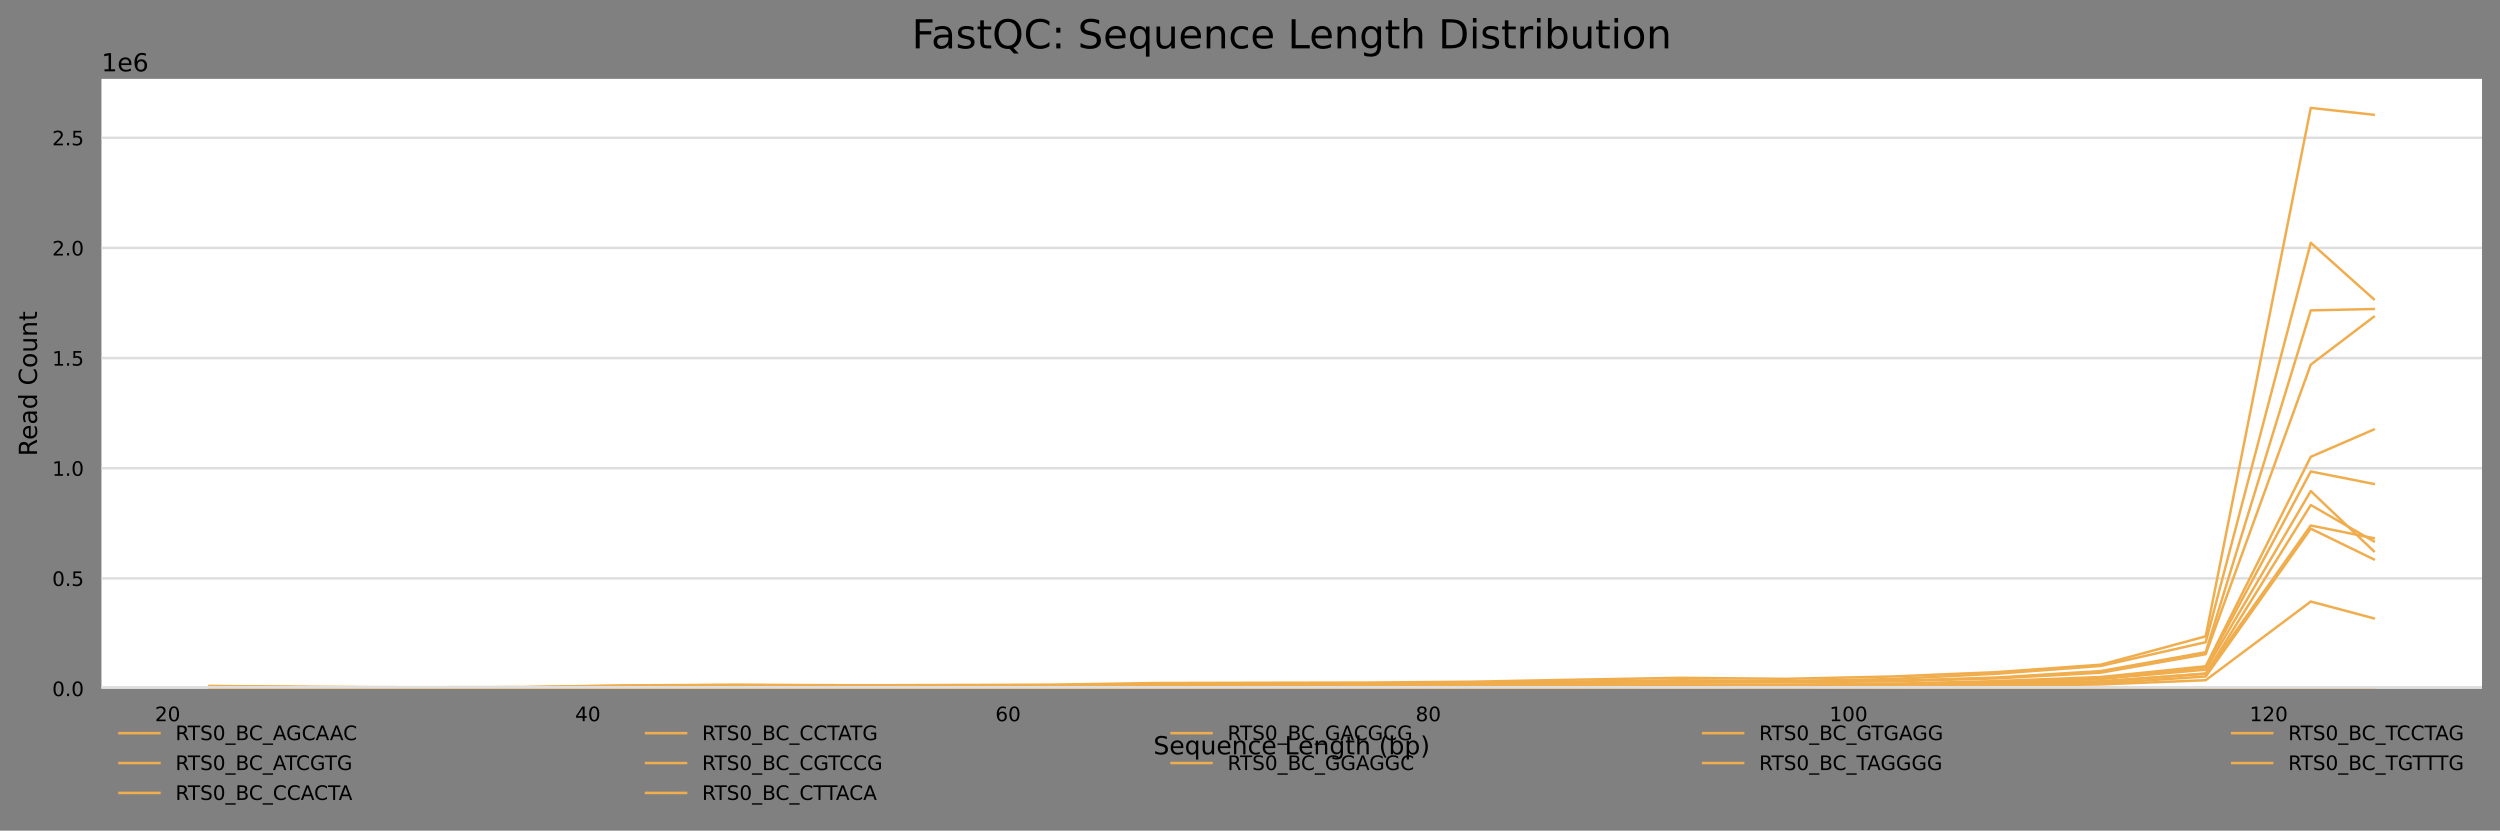 <?xml version="1.0" encoding="utf-8" standalone="no"?>
<!DOCTYPE svg PUBLIC "-//W3C//DTD SVG 1.1//EN"
  "http://www.w3.org/Graphics/SVG/1.1/DTD/svg11.dtd">
<!-- Created with matplotlib (https://matplotlib.org/) -->
<svg height="332.37pt" version="1.1" viewBox="0 0 1000.341 332.37" width="1000.341pt" xmlns="http://www.w3.org/2000/svg" xmlns:xlink="http://www.w3.org/1999/xlink">
 <rect x="0" y="0" width="1000.341" height="332.37" fill="#808080" stroke="none"/>
 <defs>
  <style type="text/css">*{stroke-linecap:butt;stroke-linejoin:round;}</style>
 </defs>
 <g id="figure_1">
  <g id="axes_1">
   <g id="patch_1">
    <path d="M 40.601 275.502 
L 993.141 275.502 
L 993.141 31.555 
L 40.601 31.555 
z
" style="fill:#ffffff;"/>
   </g>
   <g id="matplotlib.axis_1">
    <g id="xtick_1">
     <g id="text_1">
      <!-- 20 -->
      <g transform="translate(61.993 288.581)scale(0.08 -0.08)">
       <defs>
        <path d="M 19.188 8.297 
L 53.609 8.297 
L 53.609 0 
L 7.328 0 
L 7.328 8.297 
Q 12.938 14.109 22.625 23.891 
Q 32.328 33.688 34.812 36.531 
Q 39.547 41.844 41.422 45.531 
Q 43.312 49.219 43.312 52.781 
Q 43.312 58.594 39.234 62.25 
Q 35.156 65.922 28.609 65.922 
Q 23.969 65.922 18.812 64.312 
Q 13.672 62.703 7.812 59.422 
L 7.812 69.391 
Q 13.766 71.781 18.938 73 
Q 24.125 74.219 28.422 74.219 
Q 39.75 74.219 46.484 68.547 
Q 53.219 62.891 53.219 53.422 
Q 53.219 48.922 51.531 44.891 
Q 49.859 40.875 45.406 35.406 
Q 44.188 33.984 37.641 27.219 
Q 31.109 20.453 19.188 8.297 
z
" id="DejaVuSans-50"/>
        <path d="M 31.781 66.406 
Q 24.172 66.406 20.328 58.906 
Q 16.5 51.422 16.5 36.375 
Q 16.5 21.391 20.328 13.891 
Q 24.172 6.391 31.781 6.391 
Q 39.453 6.391 43.281 13.891 
Q 47.125 21.391 47.125 36.375 
Q 47.125 51.422 43.281 58.906 
Q 39.453 66.406 31.781 66.406 
z
M 31.781 74.219 
Q 44.047 74.219 50.516 64.516 
Q 56.984 54.828 56.984 36.375 
Q 56.984 17.969 50.516 8.266 
Q 44.047 -1.422 31.781 -1.422 
Q 19.531 -1.422 13.062 8.266 
Q 6.594 17.969 6.594 36.375 
Q 6.594 54.828 13.062 64.516 
Q 19.531 74.219 31.781 74.219 
z
" id="DejaVuSans-48"/>
       </defs>
       <use xlink:href="#DejaVuSans-50"/>
       <use x="63.623" xlink:href="#DejaVuSans-48"/>
      </g>
     </g>
    </g>
    <g id="xtick_2">
     <g id="text_2">
      <!-- 40 -->
      <g transform="translate(230.138 288.581)scale(0.08 -0.08)">
       <defs>
        <path d="M 37.797 64.312 
L 12.891 25.391 
L 37.797 25.391 
z
M 35.203 72.906 
L 47.609 72.906 
L 47.609 25.391 
L 58.016 25.391 
L 58.016 17.188 
L 47.609 17.188 
L 47.609 0 
L 37.797 0 
L 37.797 17.188 
L 4.891 17.188 
L 4.891 26.703 
z
" id="DejaVuSans-52"/>
       </defs>
       <use xlink:href="#DejaVuSans-52"/>
       <use x="63.623" xlink:href="#DejaVuSans-48"/>
      </g>
     </g>
    </g>
    <g id="xtick_3">
     <g id="text_3">
      <!-- 60 -->
      <g transform="translate(398.283 288.581)scale(0.08 -0.08)">
       <defs>
        <path d="M 33.016 40.375 
Q 26.375 40.375 22.484 35.828 
Q 18.609 31.297 18.609 23.391 
Q 18.609 15.531 22.484 10.953 
Q 26.375 6.391 33.016 6.391 
Q 39.656 6.391 43.531 10.953 
Q 47.406 15.531 47.406 23.391 
Q 47.406 31.297 43.531 35.828 
Q 39.656 40.375 33.016 40.375 
z
M 52.594 71.297 
L 52.594 62.312 
Q 48.875 64.062 45.094 64.984 
Q 41.312 65.922 37.594 65.922 
Q 27.828 65.922 22.672 59.328 
Q 17.531 52.734 16.797 39.406 
Q 19.672 43.656 24.016 45.922 
Q 28.375 48.188 33.594 48.188 
Q 44.578 48.188 50.953 41.516 
Q 57.328 34.859 57.328 23.391 
Q 57.328 12.156 50.688 5.359 
Q 44.047 -1.422 33.016 -1.422 
Q 20.359 -1.422 13.672 8.266 
Q 6.984 17.969 6.984 36.375 
Q 6.984 53.656 15.188 63.938 
Q 23.391 74.219 37.203 74.219 
Q 40.922 74.219 44.703 73.484 
Q 48.484 72.75 52.594 71.297 
z
" id="DejaVuSans-54"/>
       </defs>
       <use xlink:href="#DejaVuSans-54"/>
       <use x="63.623" xlink:href="#DejaVuSans-48"/>
      </g>
     </g>
    </g>
    <g id="xtick_4">
     <g id="text_4">
      <!-- 80 -->
      <g transform="translate(566.428 288.581)scale(0.08 -0.08)">
       <defs>
        <path d="M 31.781 34.625 
Q 24.75 34.625 20.719 30.859 
Q 16.703 27.094 16.703 20.516 
Q 16.703 13.922 20.719 10.156 
Q 24.75 6.391 31.781 6.391 
Q 38.812 6.391 42.859 10.172 
Q 46.922 13.969 46.922 20.516 
Q 46.922 27.094 42.891 30.859 
Q 38.875 34.625 31.781 34.625 
z
M 21.922 38.812 
Q 15.578 40.375 12.031 44.719 
Q 8.5 49.078 8.5 55.328 
Q 8.5 64.062 14.719 69.141 
Q 20.953 74.219 31.781 74.219 
Q 42.672 74.219 48.875 69.141 
Q 55.078 64.062 55.078 55.328 
Q 55.078 49.078 51.531 44.719 
Q 48 40.375 41.703 38.812 
Q 48.828 37.156 52.797 32.312 
Q 56.781 27.484 56.781 20.516 
Q 56.781 9.906 50.312 4.234 
Q 43.844 -1.422 31.781 -1.422 
Q 19.734 -1.422 13.25 4.234 
Q 6.781 9.906 6.781 20.516 
Q 6.781 27.484 10.781 32.312 
Q 14.797 37.156 21.922 38.812 
z
M 18.312 54.391 
Q 18.312 48.734 21.844 45.562 
Q 25.391 42.391 31.781 42.391 
Q 38.141 42.391 41.719 45.562 
Q 45.312 48.734 45.312 54.391 
Q 45.312 60.062 41.719 63.234 
Q 38.141 66.406 31.781 66.406 
Q 25.391 66.406 21.844 63.234 
Q 18.312 60.062 18.312 54.391 
z
" id="DejaVuSans-56"/>
       </defs>
       <use xlink:href="#DejaVuSans-56"/>
       <use x="63.623" xlink:href="#DejaVuSans-48"/>
      </g>
     </g>
    </g>
    <g id="xtick_5">
     <g id="text_5">
      <!-- 100 -->
      <g transform="translate(732.027 288.581)scale(0.08 -0.08)">
       <defs>
        <path d="M 12.406 8.297 
L 28.516 8.297 
L 28.516 63.922 
L 10.984 60.406 
L 10.984 69.391 
L 28.422 72.906 
L 38.281 72.906 
L 38.281 8.297 
L 54.391 8.297 
L 54.391 0 
L 12.406 0 
z
" id="DejaVuSans-49"/>
       </defs>
       <use xlink:href="#DejaVuSans-49"/>
       <use x="63.623" xlink:href="#DejaVuSans-48"/>
       <use x="127.246" xlink:href="#DejaVuSans-48"/>
      </g>
     </g>
    </g>
    <g id="xtick_6">
     <g id="text_6">
      <!-- 120 -->
      <g transform="translate(900.172 288.581)scale(0.08 -0.08)">
       <use xlink:href="#DejaVuSans-49"/>
       <use x="63.623" xlink:href="#DejaVuSans-50"/>
       <use x="127.246" xlink:href="#DejaVuSans-48"/>
      </g>
     </g>
    </g>
    <g id="text_7">
     <!-- Sequence Length (bp) -->
     <g transform="translate(461.531 301.843)scale(0.1 -0.1)">
      <defs>
       <path d="M 53.516 70.516 
L 53.516 60.891 
Q 47.906 63.578 42.922 64.891 
Q 37.938 66.219 33.297 66.219 
Q 25.25 66.219 20.875 63.094 
Q 16.5 59.969 16.5 54.203 
Q 16.5 49.359 19.406 46.891 
Q 22.312 44.438 30.422 42.922 
L 36.375 41.703 
Q 47.406 39.594 52.656 34.297 
Q 57.906 29 57.906 20.125 
Q 57.906 9.516 50.797 4.047 
Q 43.703 -1.422 29.984 -1.422 
Q 24.812 -1.422 18.969 -0.25 
Q 13.141 0.922 6.891 3.219 
L 6.891 13.375 
Q 12.891 10.016 18.656 8.297 
Q 24.422 6.594 29.984 6.594 
Q 38.422 6.594 43.016 9.906 
Q 47.609 13.234 47.609 19.391 
Q 47.609 24.75 44.312 27.781 
Q 41.016 30.812 33.5 32.328 
L 27.484 33.5 
Q 16.453 35.688 11.516 40.375 
Q 6.594 45.062 6.594 53.422 
Q 6.594 63.094 13.406 68.656 
Q 20.219 74.219 32.172 74.219 
Q 37.312 74.219 42.625 73.281 
Q 47.953 72.359 53.516 70.516 
z
" id="DejaVuSans-83"/>
       <path d="M 56.203 29.594 
L 56.203 25.203 
L 14.891 25.203 
Q 15.484 15.922 20.484 11.062 
Q 25.484 6.203 34.422 6.203 
Q 39.594 6.203 44.453 7.469 
Q 49.312 8.734 54.109 11.281 
L 54.109 2.781 
Q 49.266 0.734 44.188 -0.344 
Q 39.109 -1.422 33.891 -1.422 
Q 20.797 -1.422 13.156 6.188 
Q 5.516 13.812 5.516 26.812 
Q 5.516 40.234 12.766 48.109 
Q 20.016 56 32.328 56 
Q 43.359 56 49.781 48.891 
Q 56.203 41.797 56.203 29.594 
z
M 47.219 32.234 
Q 47.125 39.594 43.094 43.984 
Q 39.062 48.391 32.422 48.391 
Q 24.906 48.391 20.391 44.141 
Q 15.875 39.891 15.188 32.172 
z
" id="DejaVuSans-101"/>
       <path d="M 14.797 27.297 
Q 14.797 17.391 18.875 11.75 
Q 22.953 6.109 30.078 6.109 
Q 37.203 6.109 41.297 11.75 
Q 45.406 17.391 45.406 27.297 
Q 45.406 37.203 41.297 42.844 
Q 37.203 48.484 30.078 48.484 
Q 22.953 48.484 18.875 42.844 
Q 14.797 37.203 14.797 27.297 
z
M 45.406 8.203 
Q 42.578 3.328 38.25 0.953 
Q 33.938 -1.422 27.875 -1.422 
Q 17.969 -1.422 11.734 6.484 
Q 5.516 14.406 5.516 27.297 
Q 5.516 40.188 11.734 48.094 
Q 17.969 56 27.875 56 
Q 33.938 56 38.25 53.625 
Q 42.578 51.266 45.406 46.391 
L 45.406 54.688 
L 54.391 54.688 
L 54.391 -20.797 
L 45.406 -20.797 
z
" id="DejaVuSans-113"/>
       <path d="M 8.5 21.578 
L 8.5 54.688 
L 17.484 54.688 
L 17.484 21.922 
Q 17.484 14.156 20.5 10.266 
Q 23.531 6.391 29.594 6.391 
Q 36.859 6.391 41.078 11.031 
Q 45.312 15.672 45.312 23.688 
L 45.312 54.688 
L 54.297 54.688 
L 54.297 0 
L 45.312 0 
L 45.312 8.406 
Q 42.047 3.422 37.719 1 
Q 33.406 -1.422 27.688 -1.422 
Q 18.266 -1.422 13.375 4.438 
Q 8.5 10.297 8.5 21.578 
z
M 31.109 56 
z
" id="DejaVuSans-117"/>
       <path d="M 54.891 33.016 
L 54.891 0 
L 45.906 0 
L 45.906 32.719 
Q 45.906 40.484 42.875 44.328 
Q 39.844 48.188 33.797 48.188 
Q 26.516 48.188 22.312 43.547 
Q 18.109 38.922 18.109 30.906 
L 18.109 0 
L 9.078 0 
L 9.078 54.688 
L 18.109 54.688 
L 18.109 46.188 
Q 21.344 51.125 25.703 53.562 
Q 30.078 56 35.797 56 
Q 45.219 56 50.047 50.172 
Q 54.891 44.344 54.891 33.016 
z
" id="DejaVuSans-110"/>
       <path d="M 48.781 52.594 
L 48.781 44.188 
Q 44.969 46.297 41.141 47.344 
Q 37.312 48.391 33.406 48.391 
Q 24.656 48.391 19.812 42.844 
Q 14.984 37.312 14.984 27.297 
Q 14.984 17.281 19.812 11.734 
Q 24.656 6.203 33.406 6.203 
Q 37.312 6.203 41.141 7.25 
Q 44.969 8.297 48.781 10.406 
L 48.781 2.094 
Q 45.016 0.344 40.984 -0.531 
Q 36.969 -1.422 32.422 -1.422 
Q 20.062 -1.422 12.781 6.344 
Q 5.516 14.109 5.516 27.297 
Q 5.516 40.672 12.859 48.328 
Q 20.219 56 33.016 56 
Q 37.156 56 41.109 55.141 
Q 45.062 54.297 48.781 52.594 
z
" id="DejaVuSans-99"/>
       <path id="DejaVuSans-32"/>
       <path d="M 9.812 72.906 
L 19.672 72.906 
L 19.672 8.297 
L 55.172 8.297 
L 55.172 0 
L 9.812 0 
z
" id="DejaVuSans-76"/>
       <path d="M 45.406 27.984 
Q 45.406 37.75 41.375 43.109 
Q 37.359 48.484 30.078 48.484 
Q 22.859 48.484 18.828 43.109 
Q 14.797 37.75 14.797 27.984 
Q 14.797 18.266 18.828 12.891 
Q 22.859 7.516 30.078 7.516 
Q 37.359 7.516 41.375 12.891 
Q 45.406 18.266 45.406 27.984 
z
M 54.391 6.781 
Q 54.391 -7.172 48.188 -13.984 
Q 42 -20.797 29.203 -20.797 
Q 24.469 -20.797 20.266 -20.094 
Q 16.062 -19.391 12.109 -17.922 
L 12.109 -9.188 
Q 16.062 -11.328 19.922 -12.344 
Q 23.781 -13.375 27.781 -13.375 
Q 36.625 -13.375 41.016 -8.766 
Q 45.406 -4.156 45.406 5.172 
L 45.406 9.625 
Q 42.625 4.781 38.281 2.391 
Q 33.938 0 27.875 0 
Q 17.828 0 11.672 7.656 
Q 5.516 15.328 5.516 27.984 
Q 5.516 40.672 11.672 48.328 
Q 17.828 56 27.875 56 
Q 33.938 56 38.281 53.609 
Q 42.625 51.219 45.406 46.391 
L 45.406 54.688 
L 54.391 54.688 
z
" id="DejaVuSans-103"/>
       <path d="M 18.312 70.219 
L 18.312 54.688 
L 36.812 54.688 
L 36.812 47.703 
L 18.312 47.703 
L 18.312 18.016 
Q 18.312 11.328 20.141 9.422 
Q 21.969 7.516 27.594 7.516 
L 36.812 7.516 
L 36.812 0 
L 27.594 0 
Q 17.188 0 13.234 3.875 
Q 9.281 7.766 9.281 18.016 
L 9.281 47.703 
L 2.688 47.703 
L 2.688 54.688 
L 9.281 54.688 
L 9.281 70.219 
z
" id="DejaVuSans-116"/>
       <path d="M 54.891 33.016 
L 54.891 0 
L 45.906 0 
L 45.906 32.719 
Q 45.906 40.484 42.875 44.328 
Q 39.844 48.188 33.797 48.188 
Q 26.516 48.188 22.312 43.547 
Q 18.109 38.922 18.109 30.906 
L 18.109 0 
L 9.078 0 
L 9.078 75.984 
L 18.109 75.984 
L 18.109 46.188 
Q 21.344 51.125 25.703 53.562 
Q 30.078 56 35.797 56 
Q 45.219 56 50.047 50.172 
Q 54.891 44.344 54.891 33.016 
z
" id="DejaVuSans-104"/>
       <path d="M 31 75.875 
Q 24.469 64.656 21.281 53.656 
Q 18.109 42.672 18.109 31.391 
Q 18.109 20.125 21.312 9.062 
Q 24.516 -2 31 -13.188 
L 23.188 -13.188 
Q 15.875 -1.703 12.234 9.375 
Q 8.594 20.453 8.594 31.391 
Q 8.594 42.281 12.203 53.312 
Q 15.828 64.359 23.188 75.875 
z
" id="DejaVuSans-40"/>
       <path d="M 48.688 27.297 
Q 48.688 37.203 44.609 42.844 
Q 40.531 48.484 33.406 48.484 
Q 26.266 48.484 22.188 42.844 
Q 18.109 37.203 18.109 27.297 
Q 18.109 17.391 22.188 11.75 
Q 26.266 6.109 33.406 6.109 
Q 40.531 6.109 44.609 11.75 
Q 48.688 17.391 48.688 27.297 
z
M 18.109 46.391 
Q 20.953 51.266 25.266 53.625 
Q 29.594 56 35.594 56 
Q 45.562 56 51.781 48.094 
Q 58.016 40.188 58.016 27.297 
Q 58.016 14.406 51.781 6.484 
Q 45.562 -1.422 35.594 -1.422 
Q 29.594 -1.422 25.266 0.953 
Q 20.953 3.328 18.109 8.203 
L 18.109 0 
L 9.078 0 
L 9.078 75.984 
L 18.109 75.984 
z
" id="DejaVuSans-98"/>
       <path d="M 18.109 8.203 
L 18.109 -20.797 
L 9.078 -20.797 
L 9.078 54.688 
L 18.109 54.688 
L 18.109 46.391 
Q 20.953 51.266 25.266 53.625 
Q 29.594 56 35.594 56 
Q 45.562 56 51.781 48.094 
Q 58.016 40.188 58.016 27.297 
Q 58.016 14.406 51.781 6.484 
Q 45.562 -1.422 35.594 -1.422 
Q 29.594 -1.422 25.266 0.953 
Q 20.953 3.328 18.109 8.203 
z
M 48.688 27.297 
Q 48.688 37.203 44.609 42.844 
Q 40.531 48.484 33.406 48.484 
Q 26.266 48.484 22.188 42.844 
Q 18.109 37.203 18.109 27.297 
Q 18.109 17.391 22.188 11.75 
Q 26.266 6.109 33.406 6.109 
Q 40.531 6.109 44.609 11.75 
Q 48.688 17.391 48.688 27.297 
z
" id="DejaVuSans-112"/>
       <path d="M 8.016 75.875 
L 15.828 75.875 
Q 23.141 64.359 26.781 53.312 
Q 30.422 42.281 30.422 31.391 
Q 30.422 20.453 26.781 9.375 
Q 23.141 -1.703 15.828 -13.188 
L 8.016 -13.188 
Q 14.5 -2 17.703 9.062 
Q 20.906 20.125 20.906 31.391 
Q 20.906 42.672 17.703 53.656 
Q 14.5 64.656 8.016 75.875 
z
" id="DejaVuSans-41"/>
      </defs>
      <use xlink:href="#DejaVuSans-83"/>
      <use x="63.477" xlink:href="#DejaVuSans-101"/>
      <use x="125" xlink:href="#DejaVuSans-113"/>
      <use x="188.477" xlink:href="#DejaVuSans-117"/>
      <use x="251.855" xlink:href="#DejaVuSans-101"/>
      <use x="313.379" xlink:href="#DejaVuSans-110"/>
      <use x="376.758" xlink:href="#DejaVuSans-99"/>
      <use x="431.738" xlink:href="#DejaVuSans-101"/>
      <use x="493.262" xlink:href="#DejaVuSans-32"/>
      <use x="525.049" xlink:href="#DejaVuSans-76"/>
      <use x="579.012" xlink:href="#DejaVuSans-101"/>
      <use x="640.535" xlink:href="#DejaVuSans-110"/>
      <use x="703.914" xlink:href="#DejaVuSans-103"/>
      <use x="767.391" xlink:href="#DejaVuSans-116"/>
      <use x="806.6" xlink:href="#DejaVuSans-104"/>
      <use x="869.979" xlink:href="#DejaVuSans-32"/>
      <use x="901.766" xlink:href="#DejaVuSans-40"/>
      <use x="940.779" xlink:href="#DejaVuSans-98"/>
      <use x="1004.256" xlink:href="#DejaVuSans-112"/>
      <use x="1067.732" xlink:href="#DejaVuSans-41"/>
     </g>
    </g>
   </g>
   <g id="matplotlib.axis_2">
    <g id="ytick_1">
     <g id="line2d_1">
      <path clip-path="url(#p09d1743d9b)" d="M 40.601 275.502 
L 993.141 275.502 
" style="fill:none;stroke:#dedede;stroke-linecap:square;"/>
     </g>
     <g id="text_8">
      <!-- 0.0 -->
      <g transform="translate(20.878 278.541)scale(0.08 -0.08)">
       <defs>
        <path d="M 10.688 12.406 
L 21 12.406 
L 21 0 
L 10.688 0 
z
" id="DejaVuSans-46"/>
       </defs>
       <use xlink:href="#DejaVuSans-48"/>
       <use x="63.623" xlink:href="#DejaVuSans-46"/>
       <use x="95.41" xlink:href="#DejaVuSans-48"/>
      </g>
     </g>
    </g>
    <g id="ytick_2">
     <g id="line2d_2">
      <path clip-path="url(#p09d1743d9b)" d="M 40.601 231.426 
L 993.141 231.426 
" style="fill:none;stroke:#dedede;stroke-linecap:square;"/>
     </g>
     <g id="text_9">
      <!-- 0.5 -->
      <g transform="translate(20.878 234.466)scale(0.08 -0.08)">
       <defs>
        <path d="M 10.797 72.906 
L 49.516 72.906 
L 49.516 64.594 
L 19.828 64.594 
L 19.828 46.734 
Q 21.969 47.469 24.109 47.828 
Q 26.266 48.188 28.422 48.188 
Q 40.625 48.188 47.75 41.5 
Q 54.891 34.812 54.891 23.391 
Q 54.891 11.625 47.562 5.094 
Q 40.234 -1.422 26.906 -1.422 
Q 22.312 -1.422 17.547 -0.641 
Q 12.797 0.141 7.719 1.703 
L 7.719 11.625 
Q 12.109 9.234 16.797 8.062 
Q 21.484 6.891 26.703 6.891 
Q 35.156 6.891 40.078 11.328 
Q 45.016 15.766 45.016 23.391 
Q 45.016 31 40.078 35.438 
Q 35.156 39.891 26.703 39.891 
Q 22.75 39.891 18.812 39.016 
Q 14.891 38.141 10.797 36.281 
z
" id="DejaVuSans-53"/>
       </defs>
       <use xlink:href="#DejaVuSans-48"/>
       <use x="63.623" xlink:href="#DejaVuSans-46"/>
       <use x="95.41" xlink:href="#DejaVuSans-53"/>
      </g>
     </g>
    </g>
    <g id="ytick_3">
     <g id="line2d_3">
      <path clip-path="url(#p09d1743d9b)" d="M 40.601 187.35 
L 993.141 187.35 
" style="fill:none;stroke:#dedede;stroke-linecap:square;"/>
     </g>
     <g id="text_10">
      <!-- 1.0 -->
      <g transform="translate(20.878 190.39)scale(0.08 -0.08)">
       <use xlink:href="#DejaVuSans-49"/>
       <use x="63.623" xlink:href="#DejaVuSans-46"/>
       <use x="95.41" xlink:href="#DejaVuSans-48"/>
      </g>
     </g>
    </g>
    <g id="ytick_4">
     <g id="line2d_4">
      <path clip-path="url(#p09d1743d9b)" d="M 40.601 143.274 
L 993.141 143.274 
" style="fill:none;stroke:#dedede;stroke-linecap:square;"/>
     </g>
     <g id="text_11">
      <!-- 1.5 -->
      <g transform="translate(20.878 146.314)scale(0.08 -0.08)">
       <use xlink:href="#DejaVuSans-49"/>
       <use x="63.623" xlink:href="#DejaVuSans-46"/>
       <use x="95.41" xlink:href="#DejaVuSans-53"/>
      </g>
     </g>
    </g>
    <g id="ytick_5">
     <g id="line2d_5">
      <path clip-path="url(#p09d1743d9b)" d="M 40.601 99.199 
L 993.141 99.199 
" style="fill:none;stroke:#dedede;stroke-linecap:square;"/>
     </g>
     <g id="text_12">
      <!-- 2.0 -->
      <g transform="translate(20.878 102.238)scale(0.08 -0.08)">
       <use xlink:href="#DejaVuSans-50"/>
       <use x="63.623" xlink:href="#DejaVuSans-46"/>
       <use x="95.41" xlink:href="#DejaVuSans-48"/>
      </g>
     </g>
    </g>
    <g id="ytick_6">
     <g id="line2d_6">
      <path clip-path="url(#p09d1743d9b)" d="M 40.601 55.123 
L 993.141 55.123 
" style="fill:none;stroke:#dedede;stroke-linecap:square;"/>
     </g>
     <g id="text_13">
      <!-- 2.5 -->
      <g transform="translate(20.878 58.162)scale(0.08 -0.08)">
       <use xlink:href="#DejaVuSans-50"/>
       <use x="63.623" xlink:href="#DejaVuSans-46"/>
       <use x="95.41" xlink:href="#DejaVuSans-53"/>
      </g>
     </g>
    </g>
    <g id="text_14">
     <!-- Read Count -->
     <g transform="translate(14.798 182.53)rotate(-90)scale(0.1 -0.1)">
      <defs>
       <path d="M 44.391 34.188 
Q 47.562 33.109 50.562 29.594 
Q 53.562 26.078 56.594 19.922 
L 66.609 0 
L 56 0 
L 46.688 18.703 
Q 43.062 26.031 39.672 28.422 
Q 36.281 30.812 30.422 30.812 
L 19.672 30.812 
L 19.672 0 
L 9.812 0 
L 9.812 72.906 
L 32.078 72.906 
Q 44.578 72.906 50.734 67.672 
Q 56.891 62.453 56.891 51.906 
Q 56.891 45.016 53.688 40.469 
Q 50.484 35.938 44.391 34.188 
z
M 19.672 64.797 
L 19.672 38.922 
L 32.078 38.922 
Q 39.203 38.922 42.844 42.219 
Q 46.484 45.516 46.484 51.906 
Q 46.484 58.297 42.844 61.547 
Q 39.203 64.797 32.078 64.797 
z
" id="DejaVuSans-82"/>
       <path d="M 34.281 27.484 
Q 23.391 27.484 19.188 25 
Q 14.984 22.516 14.984 16.5 
Q 14.984 11.719 18.141 8.906 
Q 21.297 6.109 26.703 6.109 
Q 34.188 6.109 38.703 11.406 
Q 43.219 16.703 43.219 25.484 
L 43.219 27.484 
z
M 52.203 31.203 
L 52.203 0 
L 43.219 0 
L 43.219 8.297 
Q 40.141 3.328 35.547 0.953 
Q 30.953 -1.422 24.312 -1.422 
Q 15.922 -1.422 10.953 3.297 
Q 6 8.016 6 15.922 
Q 6 25.141 12.172 29.828 
Q 18.359 34.516 30.609 34.516 
L 43.219 34.516 
L 43.219 35.406 
Q 43.219 41.609 39.141 45 
Q 35.062 48.391 27.688 48.391 
Q 23 48.391 18.547 47.266 
Q 14.109 46.141 10.016 43.891 
L 10.016 52.203 
Q 14.938 54.109 19.578 55.047 
Q 24.219 56 28.609 56 
Q 40.484 56 46.344 49.844 
Q 52.203 43.703 52.203 31.203 
z
" id="DejaVuSans-97"/>
       <path d="M 45.406 46.391 
L 45.406 75.984 
L 54.391 75.984 
L 54.391 0 
L 45.406 0 
L 45.406 8.203 
Q 42.578 3.328 38.25 0.953 
Q 33.938 -1.422 27.875 -1.422 
Q 17.969 -1.422 11.734 6.484 
Q 5.516 14.406 5.516 27.297 
Q 5.516 40.188 11.734 48.094 
Q 17.969 56 27.875 56 
Q 33.938 56 38.25 53.625 
Q 42.578 51.266 45.406 46.391 
z
M 14.797 27.297 
Q 14.797 17.391 18.875 11.75 
Q 22.953 6.109 30.078 6.109 
Q 37.203 6.109 41.297 11.75 
Q 45.406 17.391 45.406 27.297 
Q 45.406 37.203 41.297 42.844 
Q 37.203 48.484 30.078 48.484 
Q 22.953 48.484 18.875 42.844 
Q 14.797 37.203 14.797 27.297 
z
" id="DejaVuSans-100"/>
       <path d="M 64.406 67.281 
L 64.406 56.891 
Q 59.422 61.531 53.781 63.812 
Q 48.141 66.109 41.797 66.109 
Q 29.297 66.109 22.656 58.469 
Q 16.016 50.828 16.016 36.375 
Q 16.016 21.969 22.656 14.328 
Q 29.297 6.688 41.797 6.688 
Q 48.141 6.688 53.781 8.984 
Q 59.422 11.281 64.406 15.922 
L 64.406 5.609 
Q 59.234 2.094 53.438 0.328 
Q 47.656 -1.422 41.219 -1.422 
Q 24.656 -1.422 15.125 8.703 
Q 5.609 18.844 5.609 36.375 
Q 5.609 53.953 15.125 64.078 
Q 24.656 74.219 41.219 74.219 
Q 47.75 74.219 53.531 72.484 
Q 59.328 70.75 64.406 67.281 
z
" id="DejaVuSans-67"/>
       <path d="M 30.609 48.391 
Q 23.391 48.391 19.188 42.75 
Q 14.984 37.109 14.984 27.297 
Q 14.984 17.484 19.156 11.844 
Q 23.344 6.203 30.609 6.203 
Q 37.797 6.203 41.984 11.859 
Q 46.188 17.531 46.188 27.297 
Q 46.188 37.016 41.984 42.703 
Q 37.797 48.391 30.609 48.391 
z
M 30.609 56 
Q 42.328 56 49.016 48.375 
Q 55.719 40.766 55.719 27.297 
Q 55.719 13.875 49.016 6.219 
Q 42.328 -1.422 30.609 -1.422 
Q 18.844 -1.422 12.172 6.219 
Q 5.516 13.875 5.516 27.297 
Q 5.516 40.766 12.172 48.375 
Q 18.844 56 30.609 56 
z
" id="DejaVuSans-111"/>
      </defs>
      <use xlink:href="#DejaVuSans-82"/>
      <use x="64.982" xlink:href="#DejaVuSans-101"/>
      <use x="126.506" xlink:href="#DejaVuSans-97"/>
      <use x="187.785" xlink:href="#DejaVuSans-100"/>
      <use x="251.262" xlink:href="#DejaVuSans-32"/>
      <use x="283.049" xlink:href="#DejaVuSans-67"/>
      <use x="352.873" xlink:href="#DejaVuSans-111"/>
      <use x="414.055" xlink:href="#DejaVuSans-117"/>
      <use x="477.434" xlink:href="#DejaVuSans-110"/>
      <use x="540.812" xlink:href="#DejaVuSans-116"/>
     </g>
    </g>
    <g id="text_15">
     <!-- 1e6 -->
     <g transform="translate(40.601 28.555)scale(0.1 -0.1)">
      <use xlink:href="#DejaVuSans-49"/>
      <use x="63.623" xlink:href="#DejaVuSans-101"/>
      <use x="125.146" xlink:href="#DejaVuSans-54"/>
     </g>
    </g>
   </g>
   <g id="line2d_7">
    <path clip-path="url(#p09d1743d9b)" d="M 83.898 275.101 
L 125.934 275.308 
L 167.97 275.304 
L 210.006 275.263 
L 252.043 275.059 
L 294.079 274.965 
L 336.115 274.971 
L 378.151 274.994 
L 420.187 274.941 
L 462.224 274.732 
L 504.26 274.686 
L 546.296 274.591 
L 588.332 274.435 
L 630.368 274.145 
L 672.405 273.955 
L 714.441 273.948 
L 756.477 273.725 
L 798.513 273.112 
L 840.549 271.62 
L 882.585 267.034 
L 924.622 188.658 
L 949.843 193.649 
" style="fill:none;stroke:#f0ad4e;stroke-linecap:square;"/>
   </g>
   <g id="line2d_8">
    <path clip-path="url(#p09d1743d9b)" d="M 83.898 274.649 
L 125.934 274.859 
L 167.97 275.103 
L 210.006 275.206 
L 252.043 274.902 
L 294.079 274.87 
L 336.115 274.983 
L 378.151 274.978 
L 420.187 274.929 
L 462.224 274.592 
L 504.26 274.595 
L 546.296 274.581 
L 588.332 274.425 
L 630.368 274.122 
L 672.405 273.91 
L 714.441 274.101 
L 756.477 273.603 
L 798.513 272.522 
L 840.549 270.895 
L 882.585 266.595 
L 924.622 182.785 
L 949.843 171.861 
" style="fill:none;stroke:#f0ad4e;stroke-linecap:square;"/>
   </g>
   <g id="line2d_9">
    <path clip-path="url(#p09d1743d9b)" d="M 83.898 274.811 
L 125.934 275.179 
L 167.97 275.178 
L 210.006 275.1 
L 252.043 274.718 
L 294.079 274.557 
L 336.115 274.569 
L 378.151 274.583 
L 420.187 274.499 
L 462.224 274.081 
L 504.26 274.042 
L 546.296 273.984 
L 588.332 273.669 
L 630.368 273.159 
L 672.405 272.733 
L 714.441 272.835 
L 756.477 272.447 
L 798.513 271.116 
L 840.549 268.52 
L 882.585 260.962 
L 924.622 124.193 
L 949.843 123.639 
" style="fill:none;stroke:#f0ad4e;stroke-linecap:square;"/>
   </g>
   <g id="line2d_10">
    <path clip-path="url(#p09d1743d9b)" d="M 83.898 275.396 
L 125.934 275.441 
L 167.97 275.442 
L 210.006 275.425 
L 252.043 275.326 
L 294.079 275.305 
L 336.115 275.32 
L 378.151 275.31 
L 420.187 275.295 
L 462.224 275.158 
L 504.26 275.076 
L 546.296 275.081 
L 588.332 275.06 
L 630.368 275.003 
L 672.405 274.898 
L 714.441 274.978 
L 756.477 274.835 
L 798.513 274.434 
L 840.549 273.867 
L 882.585 272.172 
L 924.622 240.697 
L 949.843 247.413 
" style="fill:none;stroke:#f0ad4e;stroke-linecap:square;"/>
   </g>
   <g id="line2d_11">
    <path clip-path="url(#p09d1743d9b)" d="M 83.898 275.242 
L 125.934 275.32 
L 167.97 275.353 
L 210.006 275.339 
L 252.043 275.186 
L 294.079 275.111 
L 336.115 275.144 
L 378.151 275.142 
L 420.187 275.084 
L 462.224 274.871 
L 504.26 274.812 
L 546.296 274.75 
L 588.332 274.636 
L 630.368 274.379 
L 672.405 274.176 
L 714.441 274.379 
L 756.477 274.07 
L 798.513 273.42 
L 840.549 272.619 
L 882.585 269.575 
L 924.622 202.078 
L 949.843 216.622 
" style="fill:none;stroke:#f0ad4e;stroke-linecap:square;"/>
   </g>
   <g id="line2d_12">
    <path clip-path="url(#p09d1743d9b)" d="M 83.898 274.685 
L 125.934 275.167 
L 167.97 275.15 
L 210.006 275.055 
L 252.043 274.58 
L 294.079 274.47 
L 336.115 274.566 
L 378.151 274.6 
L 420.187 274.518 
L 462.224 274.116 
L 504.26 274.079 
L 546.296 274.044 
L 588.332 273.796 
L 630.368 273.305 
L 672.405 272.993 
L 714.441 273.009 
L 756.477 272.63 
L 798.513 271.473 
L 840.549 269.165 
L 882.585 261.766 
L 924.622 145.902 
L 949.843 126.755 
" style="fill:none;stroke:#f0ad4e;stroke-linecap:square;"/>
   </g>
   <g id="line2d_13">
    <path clip-path="url(#p09d1743d9b)" d="M 83.898 274.453 
L 125.934 274.895 
L 167.97 274.97 
L 210.006 274.911 
L 252.043 274.224 
L 294.079 274.002 
L 336.115 274.157 
L 378.151 274.162 
L 420.187 273.98 
L 462.224 273.306 
L 504.26 273.203 
L 546.296 273.122 
L 588.332 272.78 
L 630.368 271.964 
L 672.405 271.219 
L 714.441 271.623 
L 756.477 270.705 
L 798.513 268.957 
L 840.549 265.971 
L 882.585 254.617 
L 924.622 43.171 
L 949.843 45.927 
" style="fill:none;stroke:#f0ad4e;stroke-linecap:square;"/>
   </g>
   <g id="line2d_14">
    <path clip-path="url(#p09d1743d9b)" d="M 83.898 275.366 
L 125.934 275.434 
L 167.97 275.428 
L 210.006 275.399 
L 252.043 275.277 
L 294.079 275.27 
L 336.115 275.279 
L 378.151 275.277 
L 420.187 275.243 
L 462.224 275.099 
L 504.26 275.091 
L 546.296 275.027 
L 588.332 274.924 
L 630.368 274.742 
L 672.405 274.624 
L 714.441 274.693 
L 756.477 274.491 
L 798.513 274.158 
L 840.549 273.483 
L 882.585 270.679 
L 924.622 211.539 
L 949.843 223.822 
" style="fill:none;stroke:#f0ad4e;stroke-linecap:square;"/>
   </g>
   <g id="line2d_15">
    <path clip-path="url(#p09d1743d9b)" d="M 83.898 275.125 
L 125.934 275.369 
L 167.97 275.381 
L 210.006 275.339 
L 252.043 275.125 
L 294.079 275.102 
L 336.115 275.177 
L 378.151 275.148 
L 420.187 275.126 
L 462.224 274.893 
L 504.26 274.91 
L 546.296 274.907 
L 588.332 274.776 
L 630.368 274.582 
L 672.405 274.445 
L 714.441 274.537 
L 756.477 274.228 
L 798.513 273.727 
L 840.549 272.716 
L 882.585 269.533 
L 924.622 210.274 
L 949.843 215.346 
" style="fill:none;stroke:#f0ad4e;stroke-linecap:square;"/>
   </g>
   <g id="line2d_16">
    <path clip-path="url(#p09d1743d9b)" d="M 83.898 275.501 
L 125.934 275.502 
L 167.97 275.502 
L 210.006 275.501 
L 252.043 275.501 
L 294.079 275.502 
L 336.115 275.501 
L 378.151 275.501 
L 420.187 275.5 
L 462.224 275.501 
L 504.26 275.501 
L 546.296 275.501 
L 588.332 275.5 
L 630.368 275.5 
L 672.405 275.5 
L 714.441 275.5 
L 756.477 275.5 
L 798.513 275.499 
L 840.549 275.498 
L 882.585 275.491 
L 924.622 275.401 
L 949.843 275.417 
" style="fill:none;stroke:#f0ad4e;stroke-linecap:square;"/>
   </g>
   <g id="line2d_17">
    <path clip-path="url(#p09d1743d9b)" d="M 83.898 275.276 
L 125.934 275.364 
L 167.97 275.352 
L 210.006 275.32 
L 252.043 275.101 
L 294.079 275.059 
L 336.115 275.127 
L 378.151 275.123 
L 420.187 275.083 
L 462.224 274.806 
L 504.26 274.706 
L 546.296 274.652 
L 588.332 274.54 
L 630.368 274.264 
L 672.405 274.085 
L 714.441 274.323 
L 756.477 273.935 
L 798.513 272.971 
L 840.549 271.655 
L 882.585 267.955 
L 924.622 196.494 
L 949.843 220.543 
" style="fill:none;stroke:#f0ad4e;stroke-linecap:square;"/>
   </g>
   <g id="line2d_18">
    <path clip-path="url(#p09d1743d9b)" d="M 83.898 274.653 
L 125.934 275.037 
L 167.97 275.043 
L 210.006 274.965 
L 252.043 274.322 
L 294.079 274.102 
L 336.115 274.242 
L 378.151 274.12 
L 420.187 274.148 
L 462.224 273.69 
L 504.26 273.576 
L 546.296 273.515 
L 588.332 273.253 
L 630.368 272.734 
L 672.405 272.182 
L 714.441 272.493 
L 756.477 271.713 
L 798.513 269.614 
L 840.549 266.463 
L 882.585 256.968 
L 924.622 97.153 
L 949.843 119.715 
" style="fill:none;stroke:#f0ad4e;stroke-linecap:square;"/>
   </g>
   <g id="line2d_19">
    <path clip-path="url(#p09d1743d9b)" d="M 40.601 275.502 
L 993.141 275.502 
" style="fill:none;stroke:#dedede;stroke-linecap:square;stroke-width:2;"/>
   </g>
   <g id="text_16">
    <!-- FastQC: Sequence Length Distribution -->
    <g transform="translate(364.858 19.358)scale(0.16 -0.16)">
     <defs>
      <path d="M 9.812 72.906 
L 51.703 72.906 
L 51.703 64.594 
L 19.672 64.594 
L 19.672 43.109 
L 48.578 43.109 
L 48.578 34.812 
L 19.672 34.812 
L 19.672 0 
L 9.812 0 
z
" id="DejaVuSans-70"/>
      <path d="M 44.281 53.078 
L 44.281 44.578 
Q 40.484 46.531 36.375 47.5 
Q 32.281 48.484 27.875 48.484 
Q 21.188 48.484 17.844 46.438 
Q 14.5 44.391 14.5 40.281 
Q 14.5 37.156 16.891 35.375 
Q 19.281 33.594 26.516 31.984 
L 29.594 31.297 
Q 39.156 29.25 43.188 25.516 
Q 47.219 21.781 47.219 15.094 
Q 47.219 7.469 41.188 3.016 
Q 35.156 -1.422 24.609 -1.422 
Q 20.219 -1.422 15.453 -0.562 
Q 10.688 0.297 5.422 2 
L 5.422 11.281 
Q 10.406 8.688 15.234 7.391 
Q 20.062 6.109 24.812 6.109 
Q 31.156 6.109 34.562 8.281 
Q 37.984 10.453 37.984 14.406 
Q 37.984 18.062 35.516 20.016 
Q 33.062 21.969 24.703 23.781 
L 21.578 24.516 
Q 13.234 26.266 9.516 29.906 
Q 5.812 33.547 5.812 39.891 
Q 5.812 47.609 11.281 51.797 
Q 16.75 56 26.812 56 
Q 31.781 56 36.172 55.266 
Q 40.578 54.547 44.281 53.078 
z
" id="DejaVuSans-115"/>
      <path d="M 39.406 66.219 
Q 28.656 66.219 22.328 58.203 
Q 16.016 50.203 16.016 36.375 
Q 16.016 22.609 22.328 14.594 
Q 28.656 6.594 39.406 6.594 
Q 50.141 6.594 56.422 14.594 
Q 62.703 22.609 62.703 36.375 
Q 62.703 50.203 56.422 58.203 
Q 50.141 66.219 39.406 66.219 
z
M 53.219 1.312 
L 66.219 -12.891 
L 54.297 -12.891 
L 43.5 -1.219 
Q 41.891 -1.312 41.031 -1.359 
Q 40.188 -1.422 39.406 -1.422 
Q 24.031 -1.422 14.812 8.859 
Q 5.609 19.141 5.609 36.375 
Q 5.609 53.656 14.812 63.938 
Q 24.031 74.219 39.406 74.219 
Q 54.734 74.219 63.906 63.938 
Q 73.094 53.656 73.094 36.375 
Q 73.094 23.688 67.984 14.641 
Q 62.891 5.609 53.219 1.312 
z
" id="DejaVuSans-81"/>
      <path d="M 11.719 12.406 
L 22.016 12.406 
L 22.016 0 
L 11.719 0 
z
M 11.719 51.703 
L 22.016 51.703 
L 22.016 39.312 
L 11.719 39.312 
z
" id="DejaVuSans-58"/>
      <path d="M 19.672 64.797 
L 19.672 8.109 
L 31.594 8.109 
Q 46.688 8.109 53.688 14.938 
Q 60.688 21.781 60.688 36.531 
Q 60.688 51.172 53.688 57.984 
Q 46.688 64.797 31.594 64.797 
z
M 9.812 72.906 
L 30.078 72.906 
Q 51.266 72.906 61.172 64.094 
Q 71.094 55.281 71.094 36.531 
Q 71.094 17.672 61.125 8.828 
Q 51.172 0 30.078 0 
L 9.812 0 
z
" id="DejaVuSans-68"/>
      <path d="M 9.422 54.688 
L 18.406 54.688 
L 18.406 0 
L 9.422 0 
z
M 9.422 75.984 
L 18.406 75.984 
L 18.406 64.594 
L 9.422 64.594 
z
" id="DejaVuSans-105"/>
      <path d="M 41.109 46.297 
Q 39.594 47.172 37.812 47.578 
Q 36.031 48 33.891 48 
Q 26.266 48 22.188 43.047 
Q 18.109 38.094 18.109 28.812 
L 18.109 0 
L 9.078 0 
L 9.078 54.688 
L 18.109 54.688 
L 18.109 46.188 
Q 20.953 51.172 25.484 53.578 
Q 30.031 56 36.531 56 
Q 37.453 56 38.578 55.875 
Q 39.703 55.766 41.062 55.516 
z
" id="DejaVuSans-114"/>
     </defs>
     <use xlink:href="#DejaVuSans-70"/>
     <use x="48.395" xlink:href="#DejaVuSans-97"/>
     <use x="109.674" xlink:href="#DejaVuSans-115"/>
     <use x="161.773" xlink:href="#DejaVuSans-116"/>
     <use x="200.982" xlink:href="#DejaVuSans-81"/>
     <use x="279.693" xlink:href="#DejaVuSans-67"/>
     <use x="349.518" xlink:href="#DejaVuSans-58"/>
     <use x="383.209" xlink:href="#DejaVuSans-32"/>
     <use x="414.996" xlink:href="#DejaVuSans-83"/>
     <use x="478.473" xlink:href="#DejaVuSans-101"/>
     <use x="539.996" xlink:href="#DejaVuSans-113"/>
     <use x="603.473" xlink:href="#DejaVuSans-117"/>
     <use x="666.852" xlink:href="#DejaVuSans-101"/>
     <use x="728.375" xlink:href="#DejaVuSans-110"/>
     <use x="791.754" xlink:href="#DejaVuSans-99"/>
     <use x="846.734" xlink:href="#DejaVuSans-101"/>
     <use x="908.258" xlink:href="#DejaVuSans-32"/>
     <use x="940.045" xlink:href="#DejaVuSans-76"/>
     <use x="994.008" xlink:href="#DejaVuSans-101"/>
     <use x="1055.531" xlink:href="#DejaVuSans-110"/>
     <use x="1118.91" xlink:href="#DejaVuSans-103"/>
     <use x="1182.387" xlink:href="#DejaVuSans-116"/>
     <use x="1221.596" xlink:href="#DejaVuSans-104"/>
     <use x="1284.975" xlink:href="#DejaVuSans-32"/>
     <use x="1316.762" xlink:href="#DejaVuSans-68"/>
     <use x="1393.764" xlink:href="#DejaVuSans-105"/>
     <use x="1421.547" xlink:href="#DejaVuSans-115"/>
     <use x="1473.646" xlink:href="#DejaVuSans-116"/>
     <use x="1512.855" xlink:href="#DejaVuSans-114"/>
     <use x="1553.969" xlink:href="#DejaVuSans-105"/>
     <use x="1581.752" xlink:href="#DejaVuSans-98"/>
     <use x="1645.229" xlink:href="#DejaVuSans-117"/>
     <use x="1708.607" xlink:href="#DejaVuSans-116"/>
     <use x="1747.816" xlink:href="#DejaVuSans-105"/>
     <use x="1775.6" xlink:href="#DejaVuSans-111"/>
     <use x="1836.781" xlink:href="#DejaVuSans-110"/>
    </g>
   </g>
   <g id="legend_1">
    <g id="line2d_20">
     <path d="M 47.801 293.354 
L 63.801 293.354 
" style="fill:none;stroke:#f0ad4e;stroke-linecap:square;"/>
    </g>
    <g id="line2d_21"/>
    <g id="text_17">
     <!-- RTS0_BC_AGCAAC -->
     <g transform="translate(70.201 296.154)scale(0.08 -0.08)">
      <defs>
       <path d="M -0.297 72.906 
L 61.375 72.906 
L 61.375 64.594 
L 35.5 64.594 
L 35.5 0 
L 25.594 0 
L 25.594 64.594 
L -0.297 64.594 
z
" id="DejaVuSans-84"/>
       <path d="M 50.984 -16.609 
L 50.984 -23.578 
L -0.984 -23.578 
L -0.984 -16.609 
z
" id="DejaVuSans-95"/>
       <path d="M 19.672 34.812 
L 19.672 8.109 
L 35.5 8.109 
Q 43.453 8.109 47.281 11.406 
Q 51.125 14.703 51.125 21.484 
Q 51.125 28.328 47.281 31.562 
Q 43.453 34.812 35.5 34.812 
z
M 19.672 64.797 
L 19.672 42.828 
L 34.281 42.828 
Q 41.5 42.828 45.031 45.531 
Q 48.578 48.25 48.578 53.812 
Q 48.578 59.328 45.031 62.062 
Q 41.5 64.797 34.281 64.797 
z
M 9.812 72.906 
L 35.016 72.906 
Q 46.297 72.906 52.391 68.219 
Q 58.5 63.531 58.5 54.891 
Q 58.5 48.188 55.375 44.234 
Q 52.25 40.281 46.188 39.312 
Q 53.469 37.75 57.5 32.781 
Q 61.531 27.828 61.531 20.406 
Q 61.531 10.641 54.891 5.312 
Q 48.25 0 35.984 0 
L 9.812 0 
z
" id="DejaVuSans-66"/>
       <path d="M 34.188 63.188 
L 20.797 26.906 
L 47.609 26.906 
z
M 28.609 72.906 
L 39.797 72.906 
L 67.578 0 
L 57.328 0 
L 50.688 18.703 
L 17.828 18.703 
L 11.188 0 
L 0.781 0 
z
" id="DejaVuSans-65"/>
       <path d="M 59.516 10.406 
L 59.516 29.984 
L 43.406 29.984 
L 43.406 38.094 
L 69.281 38.094 
L 69.281 6.781 
Q 63.578 2.734 56.688 0.656 
Q 49.812 -1.422 42 -1.422 
Q 24.906 -1.422 15.25 8.562 
Q 5.609 18.562 5.609 36.375 
Q 5.609 54.25 15.25 64.234 
Q 24.906 74.219 42 74.219 
Q 49.125 74.219 55.547 72.453 
Q 61.969 70.703 67.391 67.281 
L 67.391 56.781 
Q 61.922 61.422 55.766 63.766 
Q 49.609 66.109 42.828 66.109 
Q 29.438 66.109 22.719 58.641 
Q 16.016 51.172 16.016 36.375 
Q 16.016 21.625 22.719 14.156 
Q 29.438 6.688 42.828 6.688 
Q 48.047 6.688 52.141 7.594 
Q 56.25 8.5 59.516 10.406 
z
" id="DejaVuSans-71"/>
      </defs>
      <use xlink:href="#DejaVuSans-82"/>
      <use x="62.232" xlink:href="#DejaVuSans-84"/>
      <use x="123.316" xlink:href="#DejaVuSans-83"/>
      <use x="186.793" xlink:href="#DejaVuSans-48"/>
      <use x="250.416" xlink:href="#DejaVuSans-95"/>
      <use x="300.416" xlink:href="#DejaVuSans-66"/>
      <use x="367.27" xlink:href="#DejaVuSans-67"/>
      <use x="437.094" xlink:href="#DejaVuSans-95"/>
      <use x="487.094" xlink:href="#DejaVuSans-65"/>
      <use x="553.752" xlink:href="#DejaVuSans-71"/>
      <use x="631.242" xlink:href="#DejaVuSans-67"/>
      <use x="701.066" xlink:href="#DejaVuSans-65"/>
      <use x="772.225" xlink:href="#DejaVuSans-65"/>
      <use x="838.883" xlink:href="#DejaVuSans-67"/>
     </g>
    </g>
    <g id="line2d_22">
     <path d="M 47.801 305.319 
L 63.801 305.319 
" style="fill:none;stroke:#f0ad4e;stroke-linecap:square;"/>
    </g>
    <g id="line2d_23"/>
    <g id="text_18">
     <!-- RTS0_BC_ATCGTG -->
     <g transform="translate(70.201 308.119)scale(0.08 -0.08)">
      <use xlink:href="#DejaVuSans-82"/>
      <use x="62.232" xlink:href="#DejaVuSans-84"/>
      <use x="123.316" xlink:href="#DejaVuSans-83"/>
      <use x="186.793" xlink:href="#DejaVuSans-48"/>
      <use x="250.416" xlink:href="#DejaVuSans-95"/>
      <use x="300.416" xlink:href="#DejaVuSans-66"/>
      <use x="367.27" xlink:href="#DejaVuSans-67"/>
      <use x="437.094" xlink:href="#DejaVuSans-95"/>
      <use x="487.094" xlink:href="#DejaVuSans-65"/>
      <use x="547.752" xlink:href="#DejaVuSans-84"/>
      <use x="602.961" xlink:href="#DejaVuSans-67"/>
      <use x="672.785" xlink:href="#DejaVuSans-71"/>
      <use x="746.65" xlink:href="#DejaVuSans-84"/>
      <use x="807.734" xlink:href="#DejaVuSans-71"/>
     </g>
    </g>
    <g id="line2d_24">
     <path d="M 47.801 317.284 
L 63.801 317.284 
" style="fill:none;stroke:#f0ad4e;stroke-linecap:square;"/>
    </g>
    <g id="line2d_25"/>
    <g id="text_19">
     <!-- RTS0_BC_CCACTA -->
     <g transform="translate(70.201 320.084)scale(0.08 -0.08)">
      <use xlink:href="#DejaVuSans-82"/>
      <use x="62.232" xlink:href="#DejaVuSans-84"/>
      <use x="123.316" xlink:href="#DejaVuSans-83"/>
      <use x="186.793" xlink:href="#DejaVuSans-48"/>
      <use x="250.416" xlink:href="#DejaVuSans-95"/>
      <use x="300.416" xlink:href="#DejaVuSans-66"/>
      <use x="367.27" xlink:href="#DejaVuSans-67"/>
      <use x="437.094" xlink:href="#DejaVuSans-95"/>
      <use x="487.094" xlink:href="#DejaVuSans-67"/>
      <use x="556.918" xlink:href="#DejaVuSans-67"/>
      <use x="626.742" xlink:href="#DejaVuSans-65"/>
      <use x="693.4" xlink:href="#DejaVuSans-67"/>
      <use x="763.225" xlink:href="#DejaVuSans-84"/>
      <use x="816.559" xlink:href="#DejaVuSans-65"/>
     </g>
    </g>
    <g id="line2d_26">
     <path d="M 258.513 293.354 
L 274.513 293.354 
" style="fill:none;stroke:#f0ad4e;stroke-linecap:square;"/>
    </g>
    <g id="line2d_27"/>
    <g id="text_20">
     <!-- RTS0_BC_CCTATG -->
     <g transform="translate(280.913 296.154)scale(0.08 -0.08)">
      <use xlink:href="#DejaVuSans-82"/>
      <use x="62.232" xlink:href="#DejaVuSans-84"/>
      <use x="123.316" xlink:href="#DejaVuSans-83"/>
      <use x="186.793" xlink:href="#DejaVuSans-48"/>
      <use x="250.416" xlink:href="#DejaVuSans-95"/>
      <use x="300.416" xlink:href="#DejaVuSans-66"/>
      <use x="367.27" xlink:href="#DejaVuSans-67"/>
      <use x="437.094" xlink:href="#DejaVuSans-95"/>
      <use x="487.094" xlink:href="#DejaVuSans-67"/>
      <use x="556.918" xlink:href="#DejaVuSans-67"/>
      <use x="626.742" xlink:href="#DejaVuSans-84"/>
      <use x="680.076" xlink:href="#DejaVuSans-65"/>
      <use x="740.734" xlink:href="#DejaVuSans-84"/>
      <use x="801.818" xlink:href="#DejaVuSans-71"/>
     </g>
    </g>
    <g id="line2d_28">
     <path d="M 258.513 305.319 
L 274.513 305.319 
" style="fill:none;stroke:#f0ad4e;stroke-linecap:square;"/>
    </g>
    <g id="line2d_29"/>
    <g id="text_21">
     <!-- RTS0_BC_CGTCCG -->
     <g transform="translate(280.913 308.119)scale(0.08 -0.08)">
      <use xlink:href="#DejaVuSans-82"/>
      <use x="62.232" xlink:href="#DejaVuSans-84"/>
      <use x="123.316" xlink:href="#DejaVuSans-83"/>
      <use x="186.793" xlink:href="#DejaVuSans-48"/>
      <use x="250.416" xlink:href="#DejaVuSans-95"/>
      <use x="300.416" xlink:href="#DejaVuSans-66"/>
      <use x="367.27" xlink:href="#DejaVuSans-67"/>
      <use x="437.094" xlink:href="#DejaVuSans-95"/>
      <use x="487.094" xlink:href="#DejaVuSans-67"/>
      <use x="556.918" xlink:href="#DejaVuSans-71"/>
      <use x="630.783" xlink:href="#DejaVuSans-84"/>
      <use x="685.992" xlink:href="#DejaVuSans-67"/>
      <use x="755.816" xlink:href="#DejaVuSans-67"/>
      <use x="825.641" xlink:href="#DejaVuSans-71"/>
     </g>
    </g>
    <g id="line2d_30">
     <path d="M 258.513 317.284 
L 274.513 317.284 
" style="fill:none;stroke:#f0ad4e;stroke-linecap:square;"/>
    </g>
    <g id="line2d_31"/>
    <g id="text_22">
     <!-- RTS0_BC_CTTACA -->
     <g transform="translate(280.913 320.084)scale(0.08 -0.08)">
      <use xlink:href="#DejaVuSans-82"/>
      <use x="62.232" xlink:href="#DejaVuSans-84"/>
      <use x="123.316" xlink:href="#DejaVuSans-83"/>
      <use x="186.793" xlink:href="#DejaVuSans-48"/>
      <use x="250.416" xlink:href="#DejaVuSans-95"/>
      <use x="300.416" xlink:href="#DejaVuSans-66"/>
      <use x="367.27" xlink:href="#DejaVuSans-67"/>
      <use x="437.094" xlink:href="#DejaVuSans-95"/>
      <use x="487.094" xlink:href="#DejaVuSans-67"/>
      <use x="556.918" xlink:href="#DejaVuSans-84"/>
      <use x="616.252" xlink:href="#DejaVuSans-84"/>
      <use x="669.586" xlink:href="#DejaVuSans-65"/>
      <use x="736.244" xlink:href="#DejaVuSans-67"/>
      <use x="806.068" xlink:href="#DejaVuSans-65"/>
     </g>
    </g>
    <g id="line2d_32">
     <path d="M 468.78 293.354 
L 484.78 293.354 
" style="fill:none;stroke:#f0ad4e;stroke-linecap:square;"/>
    </g>
    <g id="line2d_33"/>
    <g id="text_23">
     <!-- RTS0_BC_GACGCG -->
     <g transform="translate(491.18 296.154)scale(0.08 -0.08)">
      <use xlink:href="#DejaVuSans-82"/>
      <use x="62.232" xlink:href="#DejaVuSans-84"/>
      <use x="123.316" xlink:href="#DejaVuSans-83"/>
      <use x="186.793" xlink:href="#DejaVuSans-48"/>
      <use x="250.416" xlink:href="#DejaVuSans-95"/>
      <use x="300.416" xlink:href="#DejaVuSans-66"/>
      <use x="367.27" xlink:href="#DejaVuSans-67"/>
      <use x="437.094" xlink:href="#DejaVuSans-95"/>
      <use x="487.094" xlink:href="#DejaVuSans-71"/>
      <use x="564.584" xlink:href="#DejaVuSans-65"/>
      <use x="631.242" xlink:href="#DejaVuSans-67"/>
      <use x="701.066" xlink:href="#DejaVuSans-71"/>
      <use x="778.557" xlink:href="#DejaVuSans-67"/>
      <use x="848.381" xlink:href="#DejaVuSans-71"/>
     </g>
    </g>
    <g id="line2d_34">
     <path d="M 468.78 305.319 
L 484.78 305.319 
" style="fill:none;stroke:#f0ad4e;stroke-linecap:square;"/>
    </g>
    <g id="line2d_35"/>
    <g id="text_24">
     <!-- RTS0_BC_GGAGGC -->
     <g transform="translate(491.18 308.119)scale(0.08 -0.08)">
      <use xlink:href="#DejaVuSans-82"/>
      <use x="62.232" xlink:href="#DejaVuSans-84"/>
      <use x="123.316" xlink:href="#DejaVuSans-83"/>
      <use x="186.793" xlink:href="#DejaVuSans-48"/>
      <use x="250.416" xlink:href="#DejaVuSans-95"/>
      <use x="300.416" xlink:href="#DejaVuSans-66"/>
      <use x="367.27" xlink:href="#DejaVuSans-67"/>
      <use x="437.094" xlink:href="#DejaVuSans-95"/>
      <use x="487.094" xlink:href="#DejaVuSans-71"/>
      <use x="564.584" xlink:href="#DejaVuSans-71"/>
      <use x="642.074" xlink:href="#DejaVuSans-65"/>
      <use x="708.732" xlink:href="#DejaVuSans-71"/>
      <use x="786.223" xlink:href="#DejaVuSans-71"/>
      <use x="863.713" xlink:href="#DejaVuSans-67"/>
     </g>
    </g>
    <g id="line2d_36">
     <path d="M 681.478 293.354 
L 697.478 293.354 
" style="fill:none;stroke:#f0ad4e;stroke-linecap:square;"/>
    </g>
    <g id="line2d_37"/>
    <g id="text_25">
     <!-- RTS0_BC_GTGAGG -->
     <g transform="translate(703.878 296.154)scale(0.08 -0.08)">
      <use xlink:href="#DejaVuSans-82"/>
      <use x="62.232" xlink:href="#DejaVuSans-84"/>
      <use x="123.316" xlink:href="#DejaVuSans-83"/>
      <use x="186.793" xlink:href="#DejaVuSans-48"/>
      <use x="250.416" xlink:href="#DejaVuSans-95"/>
      <use x="300.416" xlink:href="#DejaVuSans-66"/>
      <use x="367.27" xlink:href="#DejaVuSans-67"/>
      <use x="437.094" xlink:href="#DejaVuSans-95"/>
      <use x="487.094" xlink:href="#DejaVuSans-71"/>
      <use x="560.959" xlink:href="#DejaVuSans-84"/>
      <use x="622.043" xlink:href="#DejaVuSans-71"/>
      <use x="699.533" xlink:href="#DejaVuSans-65"/>
      <use x="766.191" xlink:href="#DejaVuSans-71"/>
      <use x="843.682" xlink:href="#DejaVuSans-71"/>
     </g>
    </g>
    <g id="line2d_38">
     <path d="M 681.478 305.319 
L 697.478 305.319 
" style="fill:none;stroke:#f0ad4e;stroke-linecap:square;"/>
    </g>
    <g id="line2d_39"/>
    <g id="text_26">
     <!-- RTS0_BC_TAGGGG -->
     <g transform="translate(703.878 308.119)scale(0.08 -0.08)">
      <use xlink:href="#DejaVuSans-82"/>
      <use x="62.232" xlink:href="#DejaVuSans-84"/>
      <use x="123.316" xlink:href="#DejaVuSans-83"/>
      <use x="186.793" xlink:href="#DejaVuSans-48"/>
      <use x="250.416" xlink:href="#DejaVuSans-95"/>
      <use x="300.416" xlink:href="#DejaVuSans-66"/>
      <use x="367.27" xlink:href="#DejaVuSans-67"/>
      <use x="437.094" xlink:href="#DejaVuSans-95"/>
      <use x="487.094" xlink:href="#DejaVuSans-84"/>
      <use x="540.428" xlink:href="#DejaVuSans-65"/>
      <use x="607.086" xlink:href="#DejaVuSans-71"/>
      <use x="684.576" xlink:href="#DejaVuSans-71"/>
      <use x="762.066" xlink:href="#DejaVuSans-71"/>
      <use x="839.557" xlink:href="#DejaVuSans-71"/>
     </g>
    </g>
    <g id="line2d_40">
     <path d="M 893.186 293.354 
L 909.186 293.354 
" style="fill:none;stroke:#f0ad4e;stroke-linecap:square;"/>
    </g>
    <g id="line2d_41"/>
    <g id="text_27">
     <!-- RTS0_BC_TCCTAG -->
     <g transform="translate(915.586 296.154)scale(0.08 -0.08)">
      <use xlink:href="#DejaVuSans-82"/>
      <use x="62.232" xlink:href="#DejaVuSans-84"/>
      <use x="123.316" xlink:href="#DejaVuSans-83"/>
      <use x="186.793" xlink:href="#DejaVuSans-48"/>
      <use x="250.416" xlink:href="#DejaVuSans-95"/>
      <use x="300.416" xlink:href="#DejaVuSans-66"/>
      <use x="367.27" xlink:href="#DejaVuSans-67"/>
      <use x="437.094" xlink:href="#DejaVuSans-95"/>
      <use x="487.094" xlink:href="#DejaVuSans-84"/>
      <use x="542.303" xlink:href="#DejaVuSans-67"/>
      <use x="612.127" xlink:href="#DejaVuSans-67"/>
      <use x="681.951" xlink:href="#DejaVuSans-84"/>
      <use x="735.285" xlink:href="#DejaVuSans-65"/>
      <use x="801.943" xlink:href="#DejaVuSans-71"/>
     </g>
    </g>
    <g id="line2d_42">
     <path d="M 893.186 305.319 
L 909.186 305.319 
" style="fill:none;stroke:#f0ad4e;stroke-linecap:square;"/>
    </g>
    <g id="line2d_43"/>
    <g id="text_28">
     <!-- RTS0_BC_TGTTTG -->
     <g transform="translate(915.586 308.119)scale(0.08 -0.08)">
      <use xlink:href="#DejaVuSans-82"/>
      <use x="62.232" xlink:href="#DejaVuSans-84"/>
      <use x="123.316" xlink:href="#DejaVuSans-83"/>
      <use x="186.793" xlink:href="#DejaVuSans-48"/>
      <use x="250.416" xlink:href="#DejaVuSans-95"/>
      <use x="300.416" xlink:href="#DejaVuSans-66"/>
      <use x="367.27" xlink:href="#DejaVuSans-67"/>
      <use x="437.094" xlink:href="#DejaVuSans-95"/>
      <use x="487.094" xlink:href="#DejaVuSans-84"/>
      <use x="548.178" xlink:href="#DejaVuSans-71"/>
      <use x="622.043" xlink:href="#DejaVuSans-84"/>
      <use x="681.377" xlink:href="#DejaVuSans-84"/>
      <use x="740.711" xlink:href="#DejaVuSans-84"/>
      <use x="801.795" xlink:href="#DejaVuSans-71"/>
     </g>
    </g>
   </g>
  </g>
 </g>
 <defs>
  <clipPath id="p09d1743d9b">
   <rect height="243.947" width="952.54" x="40.601" y="31.555"/>
  </clipPath>
 </defs>
</svg>
